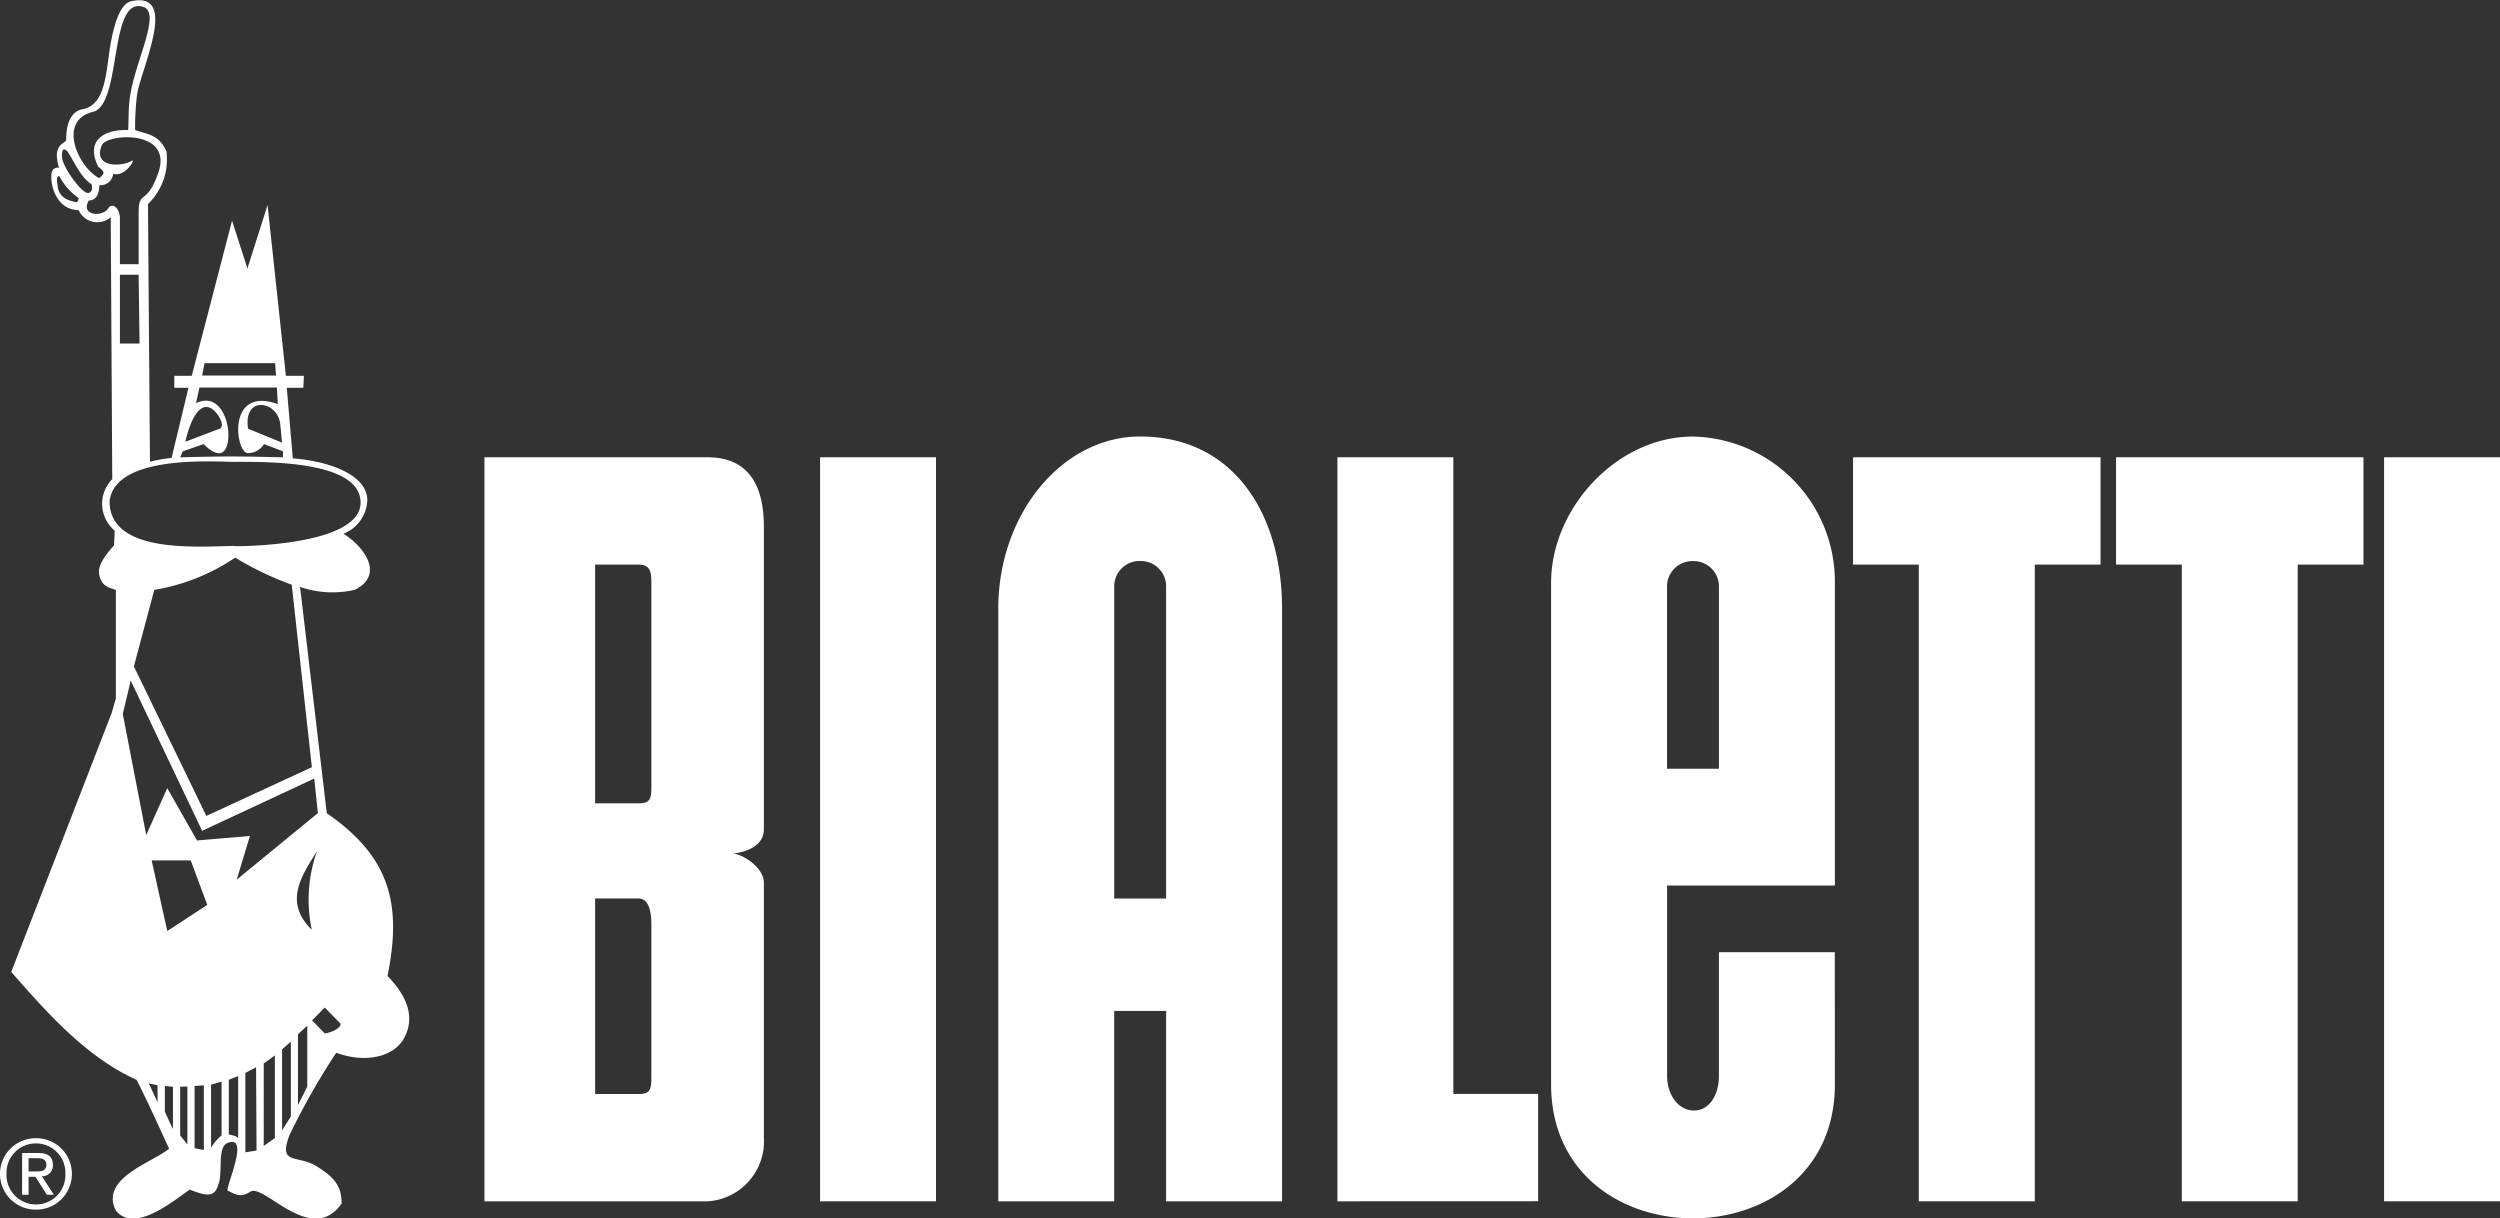 <svg xmlns="http://www.w3.org/2000/svg" width="130" height="63.354" viewBox="0 0 130 63.354">
  <rect x="0" y="0" width="130" height="63.354" fill="#333333" stroke="none"/>
  <g id="Grupo_156" data-name="Grupo 156" transform="translate(0)">
    <g id="Grupo_107" data-name="Grupo 107" transform="translate(25.189 22.699)">
      <path id="Caminho_261" data-name="Caminho 261" d="M-151.15,352.082V318.973h-3.42v-5.581H-141.7v5.581h-3.419v33.109Z" transform="translate(225.739 -312.313)" fill="#fff"/>
      <path id="Caminho_262" data-name="Caminho 262" d="M-237.567,352.082v-38.69h6.028V346.5h4.409v5.578Z" transform="translate(281.924 -312.313)" fill="#fff"/>
      <rect id="Retângulo_188" data-name="Retângulo 188" width="6.028" height="38.69" transform="translate(17.455 1.079)" fill="#fff"/>
      <rect id="Retângulo_189" data-name="Retângulo 189" width="6.028" height="38.69" transform="translate(98.783 1.079)" fill="#fff"/>
      <path id="Caminho_263" data-name="Caminho 263" d="M-108.815,352.082V318.973h-3.42v-5.581h12.866v5.581h-3.419v33.109Z" transform="translate(197.08 -312.313)" fill="#fff"/>
      <path id="Caminho_264" data-name="Caminho 264" d="M-369.119,331.39h2.25c.6,0,.675-.2.675-.9V319.918c0-.618-.091-.944-.675-.944h-2.25Zm0,15.115h2.25c.6,0,.675-.2.675-.9v-7.874c0-.618-.091-1.395-.675-1.395l-2.25,0Zm-5.756,5.579,0-38.689h11.606c2.461,0,2.924,1.969,2.924,3.6V332.74c0,.9-.983,1.188-1.575,1.259.592.09,1.593.786,1.575,1.539v13.217a3.127,3.127,0,0,1-2.924,3.33Z" transform="translate(374.877 -312.315)" fill="#fff" fill-rule="evenodd"/>
      <path id="Caminho_265" data-name="Caminho 265" d="M-283.43,334.076v-16.2a1.318,1.318,0,0,0-1.349-1.35,1.318,1.318,0,0,0-1.35,1.35v16.2Zm6.029,15.746h-6.029v-9.9h-2.7v9.9h-6.027V319.005c0-4.931,3.325-8.953,7.378-8.953,4.857,0,7.378,4.021,7.378,8.953Z" transform="translate(318.879 -310.053)" fill="#fff" fill-rule="evenodd"/>
      <path id="Caminho_266" data-name="Caminho 266" d="M-194.444,327.328v-9.447a1.318,1.318,0,0,0-1.35-1.35,1.318,1.318,0,0,0-1.35,1.35l0,9.447Zm6.028,16.42c0,9.271-14.756,9.289-14.756,0V317.655c0-3.855,3.4-7.6,7.378-7.6a7.545,7.545,0,0,1,7.378,7.6l0,15.746h-8.724l0,9.9c0,.986.588,1.8,1.395,1.8s1.3-.813,1.3-1.8v-6.433h6.026Z" transform="translate(258.64 -310.053)" fill="#fff" fill-rule="evenodd"/>
    </g>
    <path id="Caminho_267" data-name="Caminho 267" d="M-436.969,262.8l-.094-.954c-.125-1.219-1.938-1.532-1.673.234Zm-5.018-.047,1.766-.672c.36-.141-.14-.954-.5-1.094-.719-.281-1.125,1.141-1.266,1.719Zm.86-3.439h3.846l-.047-.641H-441Zm.078,3.564-1.079.375-.141.313s1.64-.044,2.688-.043,2.658.043,2.658.043v-.313l-.985-.375a.972.972,0,0,1-.875.47c-.626-.141-1.032-3.488,1.594-2.55l-.047-.859h-4.028l-.178.813c1.673-.813,2.11,2.408,1.266,2.6C-440.409,263.375-440.675,263.25-441.05,262.875Zm5.628,25.265a7.509,7.509,0,0,1,.266-4.08C-436.062,285.466-436.829,286.733-435.422,288.139Zm.672,5.378c.187,0,.828-.219.828-.5l-.828-.844-.66.667Zm-9.146,2.6.453.985v-.885Zm7.754,1.126.484-.954v-3.174l-.484.453Zm-6.5,1.257V296.3l-.422-.045v1.34Zm5.674.057.456-.718v-3.891l-.456.4Zm-2.771.219a1.536,1.536,0,0,1,.279.066.479.479,0,0,1,.209.121v-3.224l-.488.19Zm-2.529.046.376.47v-3.014l-.376.012Zm4.346.547.579-.406v-4.3l-.579.419Zm-2.74-3.181v3.275a2.923,2.923,0,0,1,.266-.365,3.56,3.56,0,0,1,.282-.276v-2.8Zm-.856,3.3.482.093v-3.364l-.482.036Zm2.641.215.581-.093-.025-4.329-.557.294Zm-.528-31.518c1.313,0,6.519-.219,6.519-2.267,0-2.2-4.915-2.12-6.612-2.12-.936,0-6.175-.4-6.44,2.055C-445.941,268.678-441.05,268.175-439.408,268.175Zm-5.269,6.25,3.768,7.774,5.487-2.533-1.048-9.49a16.287,16.287,0,0,1-2.939-1.407,10.582,10.582,0,0,1-4.207,1.676Zm5.347,11.088,4.22-3.458-.188-1.8-5.83,2.721-3.713-7.812-.414,1.731,1.219,6.3,1.094-2.439,1.547,2.72,2.751-.234Zm-3.611,2.673,2.079-1.36-.86-2.314h-2.032Zm-3.58-39.163c.047.047.266-.172.266-.266-.047-.187-.266-.281-.3-.359-.735-1.595.75-1.908,1.579-1.861.043-.695-.005-.975.093-1.707.249-1.86,1.714-4.5.626-4.718-1.719-.422-1.047,5.065-2.533,5.472C-448.648,246.037-447.6,248.429-446.521,249.023Zm-1.892-1.094c0,.5,1.032,1.923,1.36,1.876.125,0,.265-.156.172-.454-.594-.375-.906-1.219-1.266-1.72C-448.413,247.4-448.413,247.71-448.413,247.929Zm-.234,1.47c.047.625.5.8,1,.891a.246.246,0,0,0,.093-.219,3.241,3.241,0,0,1-1-1.142C-448.742,248.929-448.648,249.3-448.648,249.4Zm3.244,4.111h.973v-2.673c0-1.214.395-.359.989-1.986.906-2.36-2.579-2.142-2.892-1.548-.5,1.126.86,1.173,1.5.86.344-.266-.281.86-.922.641a.65.65,0,0,1-.719.594c0,.531-.219.8-.547.8-.454.782.688.876,1,.423.187-.329.571-.094.617.453Zm0,4.127h1.02l-.047-3.58h-.973Zm13.921,32.894c1.267,1.313,1.314,2.36.86,3.22-.547,1-2.032,1.314-3.533.766a36.232,36.232,0,0,0-2.439,4.3c-.594,1.6.453.954,1.485,1.642.86.547,1.235,1,1.235,1.892-1.547,2.22-3.986-.985-4.721-.626-.5.313-.688.219-1.219-.047,0-.407,1.126-2.861.047-2.486-.594.172-.281,1.485-.5,2.126-.183.654-.5.72-1.5.313-.766.5-2.845,2.314-3.846,1.094-.86-1.689,1.907-2.5,2.767-3.221-.547-1.188-1.094-2.407-1.689-3.58-2.61-1.172-4.659-3.486-6.519-5.613l5.221-13.461.219-.75v-5.612c0-.141-.719-.047-.86-.813-.125-.453.313-1.047.766-1.548l.033-.763a1.819,1.819,0,0,1-.127-2.676l-.078-13.618a1.069,1.069,0,0,1-1.673-.375c-1.36,0-1.594-1.845-1.313-2.126.181-.11.271-.086.3-.064-.4-1.3.369-1.249.369-1.468,0-.5.08-1.39.8-1.578,1.365-.2,1.251-2.2,1.561-3.678.2-.975.5-1.835,1.033-1.949,2.484-.525.494,3.512.292,4.861a13.344,13.344,0,0,0-.1,1.843c.625.219,1.22.219,1.626,1.094a3.231,3.231,0,0,1-.956,2.75v.458l.1,12.947a7.011,7.011,0,0,1,1.124-.2l.877-3.647h-.735v-.625h.907l2.095-8.067.8,2.486,1.047-3.3.953,8.88h.938l-.031.625h-.86l.313,3.674c1.485.091,3.873.707,3.873,2.181a1.946,1.946,0,0,1-1.239,1.734c1.1.686,2.143,2.154.587,2.917a5.168,5.168,0,0,1-2.851-.152l.037.246,1.36,11.522C-431.388,284.325-430.716,286.733-431.482,290.531Z" transform="translate(451.635 -239.786)" fill="#fff" fill-rule="evenodd"/>
    <path id="Caminho_268" data-name="Caminho 268" d="M-452.851,424.846a1.858,1.858,0,0,0,1.874,1.868,1.853,1.853,0,0,0,1.864-1.868A1.848,1.848,0,0,0-450.977,423,1.853,1.853,0,0,0-452.851,424.846Zm.338,0a1.53,1.53,0,0,1,1.536-1.576,1.528,1.528,0,0,1,1.526,1.576,1.533,1.533,0,0,1-1.526,1.6A1.535,1.535,0,0,1-452.513,424.846Zm.81,1.093h.338v-.934h.358l.592.934h.363l-.621-.959a.558.558,0,0,0,.572-.591c0-.417-.244-.621-.761-.621h-.84Zm.338-1.9h.447c.229,0,.477.045.477.333,0,.343-.273.358-.571.358h-.353Z" transform="translate(452.851 -363.813)" fill="#fff" fill-rule="evenodd"/>
  </g>
</svg>
